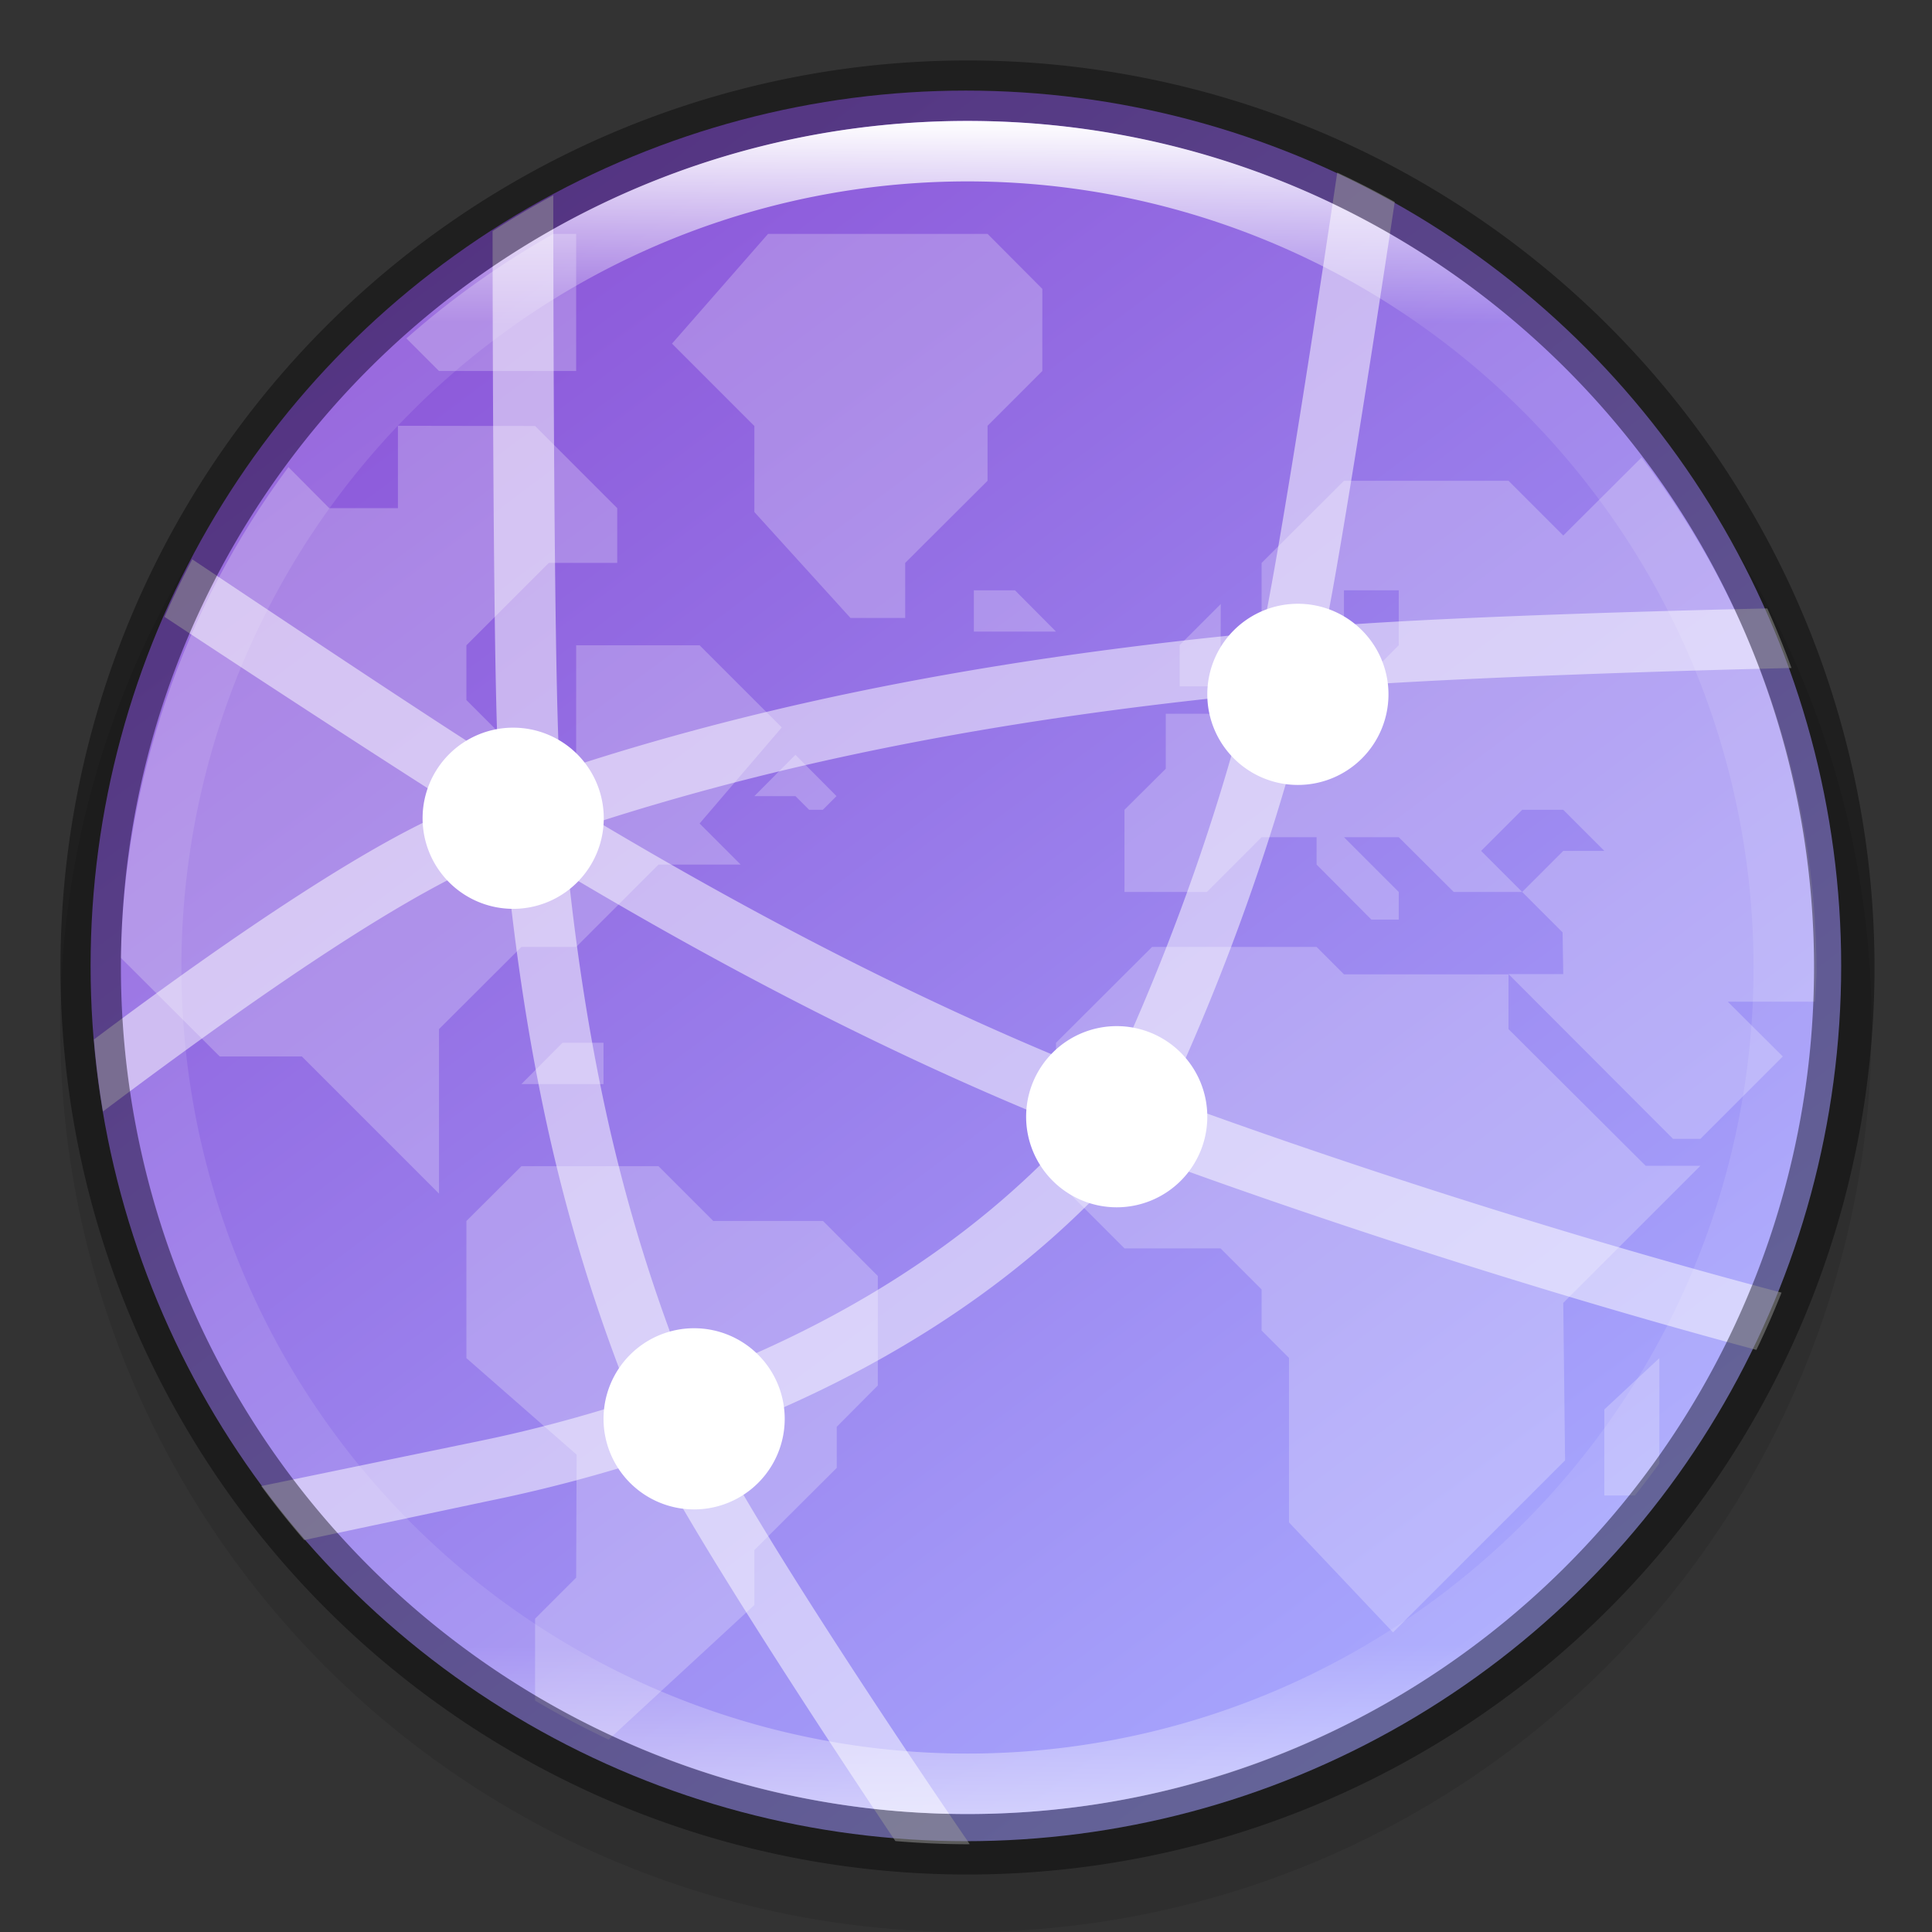 <?xml version="1.0" encoding="UTF-8" standalone="no"?>
<!-- Created with Inkscape (http://www.inkscape.org/) -->

<svg
   width="32"
   height="32"
   viewBox="0 0 8.467 8.467"
   version="1.1"
   id="svg5"
   sodipodi:docname="knemo.svg"
   inkscape:version="1.1.2 (0a00cf5339, 2022-02-04)"
   xmlns:inkscape="http://www.inkscape.org/namespaces/inkscape"
   xmlns:sodipodi="http://sodipodi.sourceforge.net/DTD/sodipodi-0.dtd"
   xmlns:xlink="http://www.w3.org/1999/xlink"
   xmlns="http://www.w3.org/2000/svg"
   xmlns:svg="http://www.w3.org/2000/svg">
  <rect x="0" y="0" width="8.467" height="8.467" fill="#333333" stroke="none"/>
  <sodipodi:namedview
     id="namedview7"
     pagecolor="#ffffff"
     bordercolor="#666666"
     borderopacity="1.0"
     inkscape:pageshadow="2"
     inkscape:pageopacity="0.0"
     inkscape:pagecheckerboard="0"
     inkscape:document-units="px"
     showgrid="false"
     units="px"
     height="48px"
     showguides="false"
     inkscape:zoom="16.375001"
     inkscape:cx="19.786258"
     inkscape:cy="23.267174"
     inkscape:window-width="1920"
     inkscape:window-height="1017"
     inkscape:window-x="0"
     inkscape:window-y="0"
     inkscape:window-maximized="1"
     inkscape:current-layer="svg5" />
  <defs
     id="defs2">
    <linearGradient
       inkscape:collect="always"
       id="linearGradient1871">
      <stop
         style="stop-color:#ffffff;stop-opacity:1;"
         offset="0"
         id="stop1867" />
      <stop
         style="stop-color:#ffffff;stop-opacity:0.1"
         offset="0.12"
         id="stop2515" />
      <stop
         style="stop-color:#ffffff;stop-opacity:0.102"
         offset="0.9"
         id="stop2581" />
      <stop
         style="stop-color:#ffffff;stop-opacity:0.502"
         offset="1"
         id="stop1869" />
    </linearGradient>
    <linearGradient
       inkscape:collect="always"
       xlink:href="#linearGradient1871"
       id="linearGradient1198"
       x1="6.35"
       y1="0.529"
       x2="6.35"
       y2="12.171"
       gradientUnits="userSpaceOnUse"
       gradientTransform="matrix(2.405,0,0,2.405,0.727,0.727)" />
    <linearGradient
       inkscape:collect="always"
       xlink:href="#linearGradient17934"
       id="linearGradient2016-3"
       x1="9.922"
       y1="11.113"
       x2="2.778"
       y2="1.587"
       gradientUnits="userSpaceOnUse"
       gradientTransform="matrix(0.644,0,0,0.644,0.141,0.141)" />
    <linearGradient
       inkscape:collect="always"
       id="linearGradient17934">
      <stop
         style="stop-color:#a7a7fe;stop-opacity:1"
         offset="0"
         id="stop17930" />
      <stop
         style="stop-color:#8c57d9;stop-opacity:1"
         offset="1"
         id="stop17932" />
    </linearGradient>
  </defs>
  <circle
     style="opacity:0.1;fill:#000000;fill-opacity:1;stroke-width:0.345;stroke-linecap:round;stroke-linejoin:round"
     id="path3625"
     cx="4.233"
     cy="4.498"
     r="3.969" />
  <circle
     style="fill:url(#linearGradient2016-3);fill-opacity:1;stroke-width:0.341;stroke-linecap:round;stroke-linejoin:round"
     id="path986-6"
     cx="4.233"
     cy="4.233"
     r="3.836" />
  <path
     d="M 2.425,1.025 C 2.195,1.155 1.979,1.308 1.781,1.483 L 1.924,1.626 H 2.525 V 1.025 Z m 0.941,0 -0.421,0.481 0.361,0.361 v 0.377 l 0.421,0.464 H 3.967 V 2.467 L 4.328,2.107 V 1.866 L 4.568,1.626 V 1.266 L 4.328,1.025 Z m -1.622,0.841 v 0.361 H 1.443 L 1.264,2.047 C 0.801,2.67 0.544,3.421 0.529,4.197 L 0.963,4.63 H 1.323 L 1.924,5.231 V 4.51 L 2.285,4.15 H 2.525 L 2.886,3.789 H 3.246 L 3.066,3.609 3.426,3.188 3.066,2.828 H 2.525 V 3.309 H 2.285 L 2.044,3.068 V 2.828 l 0.361,-0.361 H 2.705 V 2.227 L 2.345,1.867 Z M 7.194,2.005 6.851,2.347 6.611,2.107 H 5.89 L 5.529,2.467 V 2.768 H 5.89 V 2.587 H 6.13 V 2.828 l -0.12,0.12 -0.481,0.008 -0.18,0.172 H 5.109 V 3.369 L 4.928,3.549 V 3.909 H 5.289 L 5.529,3.669 H 5.77 V 3.789 L 6.01,4.03 H 6.13 V 3.909 L 5.89,3.669 H 6.13 L 6.371,3.909 H 6.671 L 6.491,3.729 6.671,3.549 h 0.18 l 0.18,0.18 H 6.851 l -0.18,0.18 0.177,0.177 0.003,0.183 H 6.611 L 7.332,4.991 H 7.452 L 7.572,4.871 7.813,4.63 7.572,4.39 h 0.382 c 0.003,-0.043 0.005,-0.085 0.007,-0.128 C 7.96,3.446 7.69,2.652 7.194,2.005 Z M 6.611,4.27 H 5.89 L 5.77,4.15 H 5.049 L 4.628,4.57 V 5.171 l 0.3,0.3 h 0.421 l 0.18,0.18 v 0.18 l 0.12,0.12 v 0.721 l 0.456,0.482 0.754,-0.754 -0.008,-0.69 0.601,-0.601 H 7.212 L 6.611,4.51 Z M 4.268,2.587 V 2.768 H 4.628 L 4.448,2.587 Z m 1.082,0.06 -0.18,0.18 V 3.008 H 5.349 Z M 3.486,3.308 3.306,3.489 h 0.18 l 0.06,0.06 h 0.06 l 0.06,-0.06 z M 2.465,4.57 2.285,4.751 H 2.645 V 4.57 Z M 2.285,5.111 2.044,5.351 v 0.601 L 2.527,6.375 2.525,6.914 2.345,7.094 v 0.359 c 0.105,0.062 0.212,0.119 0.322,0.171 L 3.306,7.034 V 6.793 L 3.667,6.433 V 6.253 L 3.847,6.072 V 5.592 L 3.607,5.351 H 3.126 L 2.886,5.111 Z M 7.272,5.952 7.031,6.177 v 0.377 h 0.134 c 0.037,-0.046 0.072,-0.093 0.107,-0.14 z"
     style="color:#000000;opacity:0.24;fill:#ffffff;stroke-width:0.265"
     id="path891" />
  <path
     id="path1542"
     style="color:#000000;font-variant-ligatures:normal;font-variant-position:normal;font-variant-caps:normal;font-variant-numeric:normal;font-variant-alternates:normal;font-feature-settings:normal;text-indent:0;text-decoration-line:none;text-decoration-style:solid;text-decoration-color:#000000;text-transform:none;text-orientation:mixed;dominant-baseline:auto;white-space:normal;shape-padding:0;opacity:0.5;isolation:auto;mix-blend-mode:normal;solid-color:#000000;fill:#ffffff;fill-rule:evenodd;stroke-width:0.265;color-rendering:auto;image-rendering:auto;shape-rendering:auto"
     d="M 22.115 2.854 C 21.586 6.416 21.074 9.563 20.875 10.457 C 16.792 10.85 12.911 11.534 9.258 12.744 C 9.186 11.673 9.153 7.727 9.15 3.23 A 14.5 14.5 0 0 0 8.146 3.822 C 8.151 8.004 8.18 11.593 8.242 12.586 C 7.346 12.025 5.36 10.709 3.18 9.25 A 14.5 14.5 0 0 0 2.721 10.201 C 4.816 11.585 6.744 12.831 7.57 13.352 C 6.25 13.861 3.922 15.411 1.553 17.191 A 14.5 14.5 0 0 0 1.703 18.381 C 4.294 16.434 6.826 14.69 8.361 14.121 C 8.509 15.66 8.731 17.162 9.047 18.609 C 9.394 20.198 9.866 21.716 10.447 23.164 C 9.614 23.433 8.781 23.655 7.973 23.822 C 7.77 23.864 5.755 24.28 4.32 24.576 A 14.5 14.5 0 0 0 5.031 25.469 C 6.149 25.232 8.019 24.835 8.174 24.803 C 9.04 24.624 9.936 24.386 10.836 24.094 C 11.218 24.943 13.014 27.77 14.807 30.447 A 14.5 14.5 0 0 0 16 30.5 A 14.5 14.5 0 0 0 16.037 30.498 C 14.133 27.718 12.215 24.727 11.775 23.758 C 14.342 22.797 16.87 21.314 18.789 19.059 C 21.246 19.972 25.125 21.275 29.047 22.324 A 14.5 14.5 0 0 0 29.463 21.377 C 25.55 20.346 21.753 19.076 19.303 18.176 C 20.305 16.011 21.112 13.74 21.688 11.389 C 23.218 11.255 26.407 11.124 29.627 11.047 A 14.5 14.5 0 0 0 29.227 10.062 C 26.189 10.131 23.332 10.241 21.924 10.359 C 22.096 9.548 22.565 6.664 23.066 3.34 A 14.5 14.5 0 0 0 22.115 2.854 z M 20.639 11.486 C 20.079 13.677 19.308 15.799 18.363 17.83 C 15.42 16.672 12.595 15.203 9.893 13.594 C 13.267 12.509 16.852 11.867 20.639 11.486 z M 9.4 14.473 C 12.063 16.059 14.854 17.512 17.771 18.676 C 16.013 20.621 13.735 21.957 11.391 22.832 C 10.825 21.429 10.364 19.952 10.023 18.395 C 9.747 17.131 9.544 15.819 9.4 14.473 z "
     transform="scale(0.265)" />
  <path
     id="circle29"
     d="m 5.688,2.646 a 0.397,0.397 0 0 0 -0.397,0.397 0.397,0.397 0 0 0 0.397,0.397 0.397,0.397 0 0 0 0.397,-0.397 0.397,0.397 0 0 0 -0.397,-0.397 z M 2.249,3.189 a 0.397,0.397 0 0 0 -0.397,0.397 0.397,0.397 0 0 0 0.397,0.397 0.397,0.397 0 0 0 0.397,-0.397 0.397,0.397 0 0 0 -0.397,-0.397 z m 2.645,1.308 a 0.397,0.397 0 0 0 -0.397,0.397 0.397,0.397 0 0 0 0.397,0.397 0.397,0.397 0 0 0 0.397,-0.397 0.397,0.397 0 0 0 -0.397,-0.397 z M 3.042,5.821 a 0.397,0.397 0 0 0 -0.397,0.397 0.397,0.397 0 0 0 0.397,0.397 0.397,0.397 0 0 0 0.397,-0.397 0.397,0.397 0 0 0 -0.397,-0.397 z"
     style="fill:#ffffff;stroke-width:0.265" />
  <path
     id="path4344"
     style="opacity:0.4;fill:#000000;fill-opacity:1;stroke-width:2;stroke-linecap:round;stroke-linejoin:round"
     d="M 16,1 A 15,15 0 0 0 1,16 15,15 0 0 0 16,31 15,15 0 0 0 31,16 15,15 0 0 0 16,1 Z m 0,1 A 14,14 0 0 1 30,16 14,14 0 0 1 16,30 14,14 0 0 1 2,16 14,14 0 0 1 16,2 Z"
     transform="scale(0.265)" />
  <path
     id="path1110"
     style="fill:url(#linearGradient1198);fill-opacity:1;stroke-width:1.273;stroke-linecap:round;stroke-linejoin:round"
     d="m 16,2 c -7.732,-1e-7 -14,6.268 -14,14 2e-7,7.732 6.268,14 14,14 7.732,0 14,-6.268 14,-14 C 30,8.268 23.732,2 16,2 Z m 0,1 A 13,13 0 0 1 29,16 13,13 0 0 1 16,29 13,13 0 0 1 3,16 13,13 0 0 1 16,3 Z"
     transform="scale(0.265)" />
</svg>
